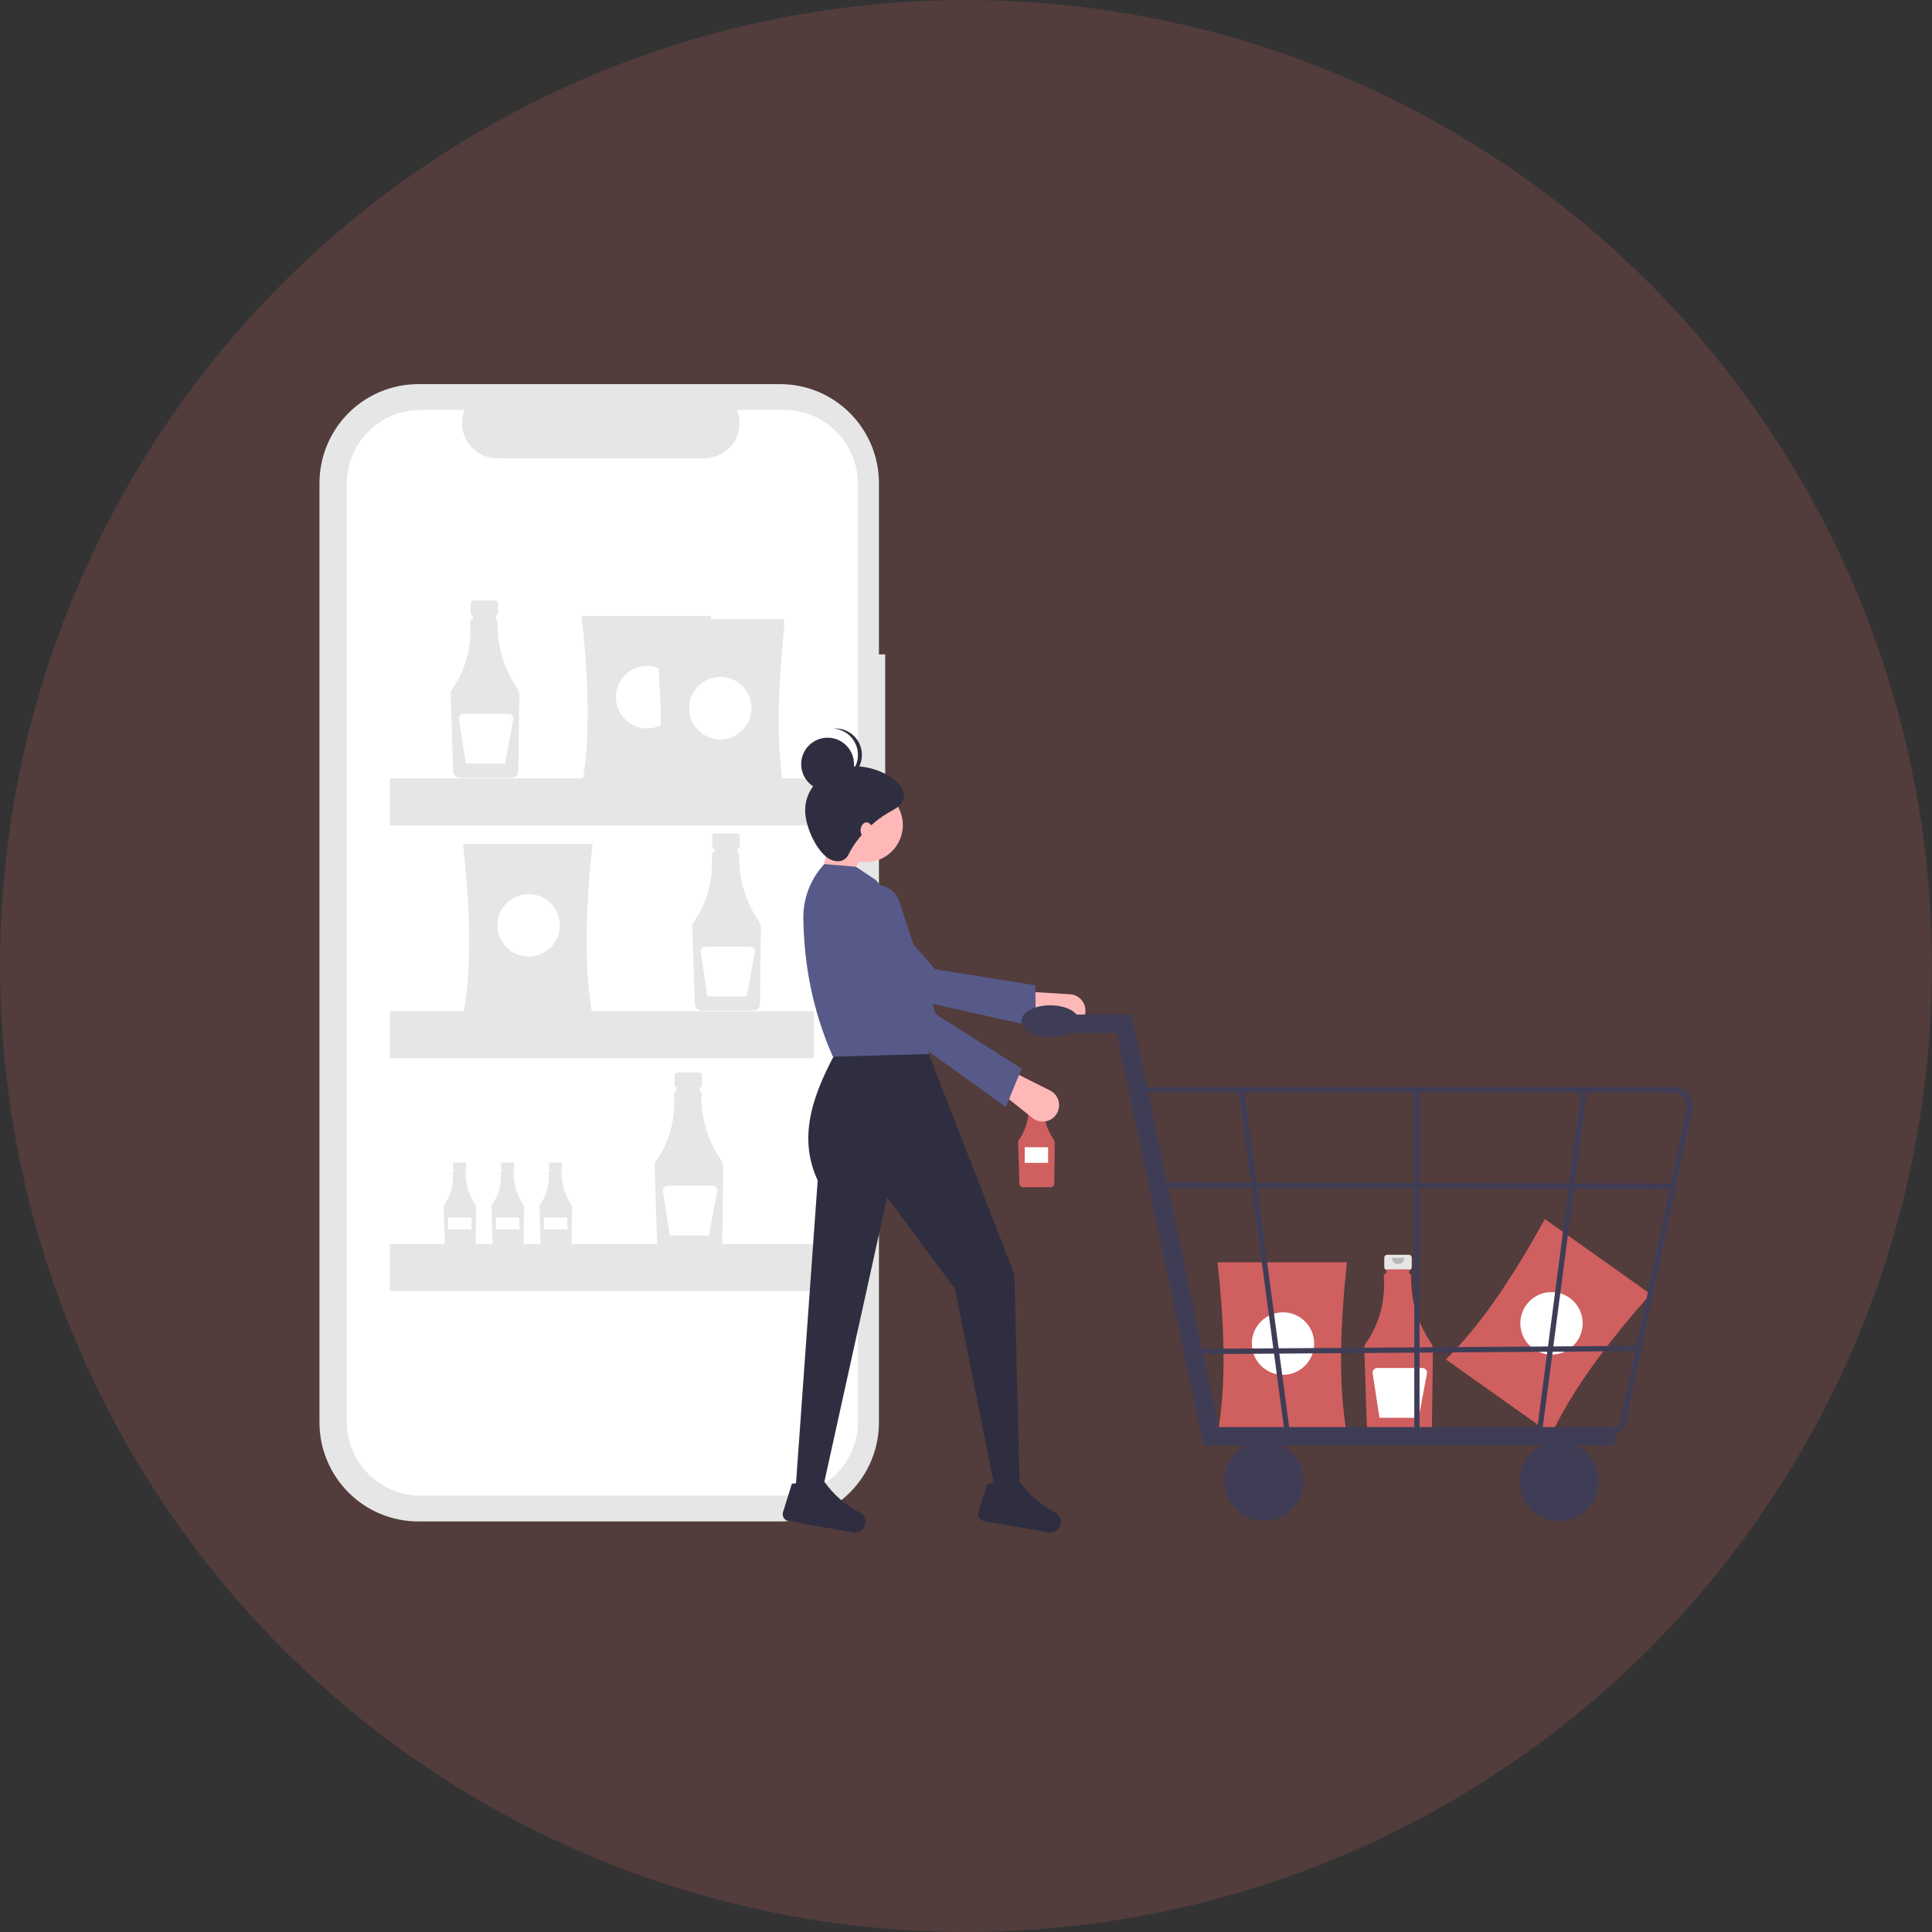 <svg width="508" height="508" viewBox="0 0 508 508" fill="none" xmlns="http://www.w3.org/2000/svg">
<rect x="0" y="0" width="508" height="508" fill="#333333" stroke="none"/>
<circle cx="254" cy="254" r="254" fill="#D05F5F" fill-opacity="0.2"/>
<g clip-path="url(#clip0_1_1123)">
<path d="M232.748 172.065H231.109V127.052C231.109 123.631 230.437 120.243 229.131 117.082C227.825 113.922 225.911 111.05 223.497 108.631C221.084 106.211 218.219 104.292 215.066 102.983C211.913 101.674 208.534 101 205.121 101H109.988C106.576 101 103.196 101.674 100.043 102.983C96.89 104.292 94.025 106.211 91.612 108.631C89.199 111.05 87.284 113.922 85.978 117.083C84.672 120.243 84 123.631 84 127.052V373.997C84 377.418 84.672 380.806 85.978 383.967C87.284 387.128 89.199 390 91.612 392.419C94.025 394.838 96.89 396.757 100.043 398.066C103.196 399.376 106.576 400.049 109.988 400.049H205.121C208.534 400.049 211.913 399.376 215.066 398.066C218.219 396.757 221.084 394.838 223.497 392.419C225.911 390 227.825 387.128 229.131 383.967C230.437 380.806 231.109 377.418 231.109 373.997V204.106H232.748V172.065Z" fill="#E6E6E6"/>
<path d="M206.169 107.778H193.752C194.323 109.181 194.541 110.704 194.386 112.212C194.232 113.72 193.71 115.167 192.867 116.425C192.023 117.683 190.884 118.714 189.55 119.426C188.215 120.139 186.727 120.512 185.214 120.512H130.714C129.202 120.512 127.714 120.139 126.379 119.426C125.045 118.714 123.906 117.683 123.062 116.425C122.219 115.167 121.697 113.72 121.543 112.212C121.388 110.704 121.606 109.181 122.177 107.778H110.579C108.03 107.778 105.507 108.281 103.152 109.259C100.797 110.237 98.658 111.67 96.856 113.476C95.053 115.283 93.624 117.428 92.648 119.788C91.673 122.149 91.171 124.679 91.171 127.233V373.816C91.171 376.371 91.673 378.901 92.648 381.261C93.624 383.622 95.053 385.766 96.856 387.573C98.658 389.38 100.797 390.813 103.152 391.791C105.507 392.768 108.03 393.272 110.579 393.272H206.169C208.718 393.272 211.242 392.768 213.597 391.791C215.951 390.813 218.091 389.38 219.893 387.573C221.695 385.766 223.125 383.622 224.1 381.261C225.075 378.901 225.577 376.371 225.577 373.816V127.233C225.577 124.679 225.075 122.149 224.1 119.788C223.125 117.428 221.695 115.283 219.893 113.476C218.091 111.67 215.951 110.237 213.596 109.259C211.242 108.281 208.718 107.778 206.169 107.778V107.778Z" fill="white"/>
<path d="M130.211 157.905H124.504C124.303 157.905 124.111 157.985 123.969 158.128C123.827 158.27 123.747 158.463 123.747 158.664V161.175C123.747 161.376 123.827 161.569 123.969 161.712C124.111 161.854 124.303 161.934 124.504 161.934H125.45V165.697H129.266V161.934H130.211C130.412 161.934 130.605 161.854 130.746 161.712C130.888 161.569 130.968 161.376 130.968 161.175V158.664C130.968 158.463 130.888 158.27 130.746 158.128C130.605 157.985 130.412 157.905 130.211 157.905V157.905Z" fill="#E6E6E6"/>
<path d="M135.928 180.889C132.433 175.762 130.646 169.657 130.823 163.449C130.826 163.306 130.78 163.166 130.692 163.053C130.604 162.94 130.48 162.862 130.34 162.83V161.745H124.312V162.815H124.229C124.065 162.815 123.908 162.881 123.792 162.997C123.676 163.114 123.611 163.271 123.612 163.436C123.612 163.451 123.612 163.466 123.613 163.481C124.088 170.117 122.485 176.068 118.803 181.334C118.591 181.637 118.483 182 118.494 182.37L119.153 202.808C119.169 203.264 119.36 203.696 119.686 204.014C120.012 204.332 120.448 204.512 120.903 204.515H134.537C134.997 204.512 135.438 204.328 135.765 204.003C136.092 203.679 136.28 203.239 136.288 202.778L136.542 182.934C136.55 182.205 136.335 181.492 135.928 180.889Z" fill="#E6E6E6"/>
<path d="M133.77 187.678H121.902C121.727 187.678 121.553 187.716 121.394 187.789C121.234 187.863 121.092 187.97 120.978 188.104C120.863 188.238 120.779 188.394 120.731 188.564C120.683 188.733 120.672 188.911 120.698 189.085L122.492 200.77H132.789L134.967 189.124C135 188.948 134.994 188.766 134.949 188.593C134.904 188.419 134.822 188.257 134.707 188.119C134.593 187.981 134.45 187.87 134.288 187.794C134.126 187.717 133.949 187.678 133.77 187.678V187.678Z" fill="white"/>
<path d="M193.746 219.131H188.038C187.838 219.131 187.645 219.211 187.503 219.353C187.361 219.495 187.282 219.688 187.282 219.889V222.401C187.282 222.602 187.361 222.795 187.503 222.937C187.645 223.079 187.838 223.159 188.038 223.159H188.984V226.922H192.8V223.159H193.746C193.947 223.159 194.139 223.079 194.281 222.937C194.423 222.795 194.503 222.602 194.503 222.401V219.889C194.503 219.688 194.423 219.495 194.281 219.353C194.139 219.211 193.947 219.131 193.746 219.131Z" fill="#E6E6E6"/>
<path d="M199.462 242.114C195.967 236.987 194.18 230.882 194.358 224.674C194.361 224.531 194.314 224.391 194.226 224.278C194.138 224.166 194.014 224.087 193.875 224.055V222.97H187.847V224.04H187.764C187.683 224.04 187.602 224.057 187.527 224.088C187.452 224.119 187.384 224.165 187.327 224.222C187.269 224.28 187.224 224.349 187.193 224.424C187.162 224.499 187.146 224.58 187.146 224.661C187.146 224.676 187.147 224.691 187.148 224.706C187.623 231.342 186.019 237.293 182.337 242.559C182.125 242.862 182.017 243.225 182.029 243.595L182.688 264.033C182.704 264.489 182.894 264.921 183.221 265.239C183.547 265.557 183.983 265.737 184.438 265.741H198.072C198.532 265.737 198.972 265.553 199.299 265.228C199.626 264.904 199.814 264.464 199.822 264.003L200.076 244.159C200.084 243.431 199.87 242.717 199.462 242.114V242.114Z" fill="#E6E6E6"/>
<path d="M197.304 248.903H185.437C185.261 248.903 185.088 248.941 184.928 249.015C184.768 249.088 184.627 249.196 184.512 249.329C184.398 249.463 184.314 249.62 184.265 249.789C184.217 249.958 184.206 250.136 184.233 250.31L186.026 261.995H196.323L198.502 250.35C198.535 250.173 198.529 249.992 198.484 249.818C198.439 249.644 198.356 249.483 198.242 249.344C198.127 249.206 197.984 249.095 197.822 249.019C197.66 248.943 197.483 248.903 197.304 248.903H197.304Z" fill="white"/>
<path d="M122.188 305.685H119.48C119.385 305.685 119.294 305.723 119.226 305.79C119.159 305.858 119.121 305.949 119.121 306.045V307.236C119.121 307.332 119.159 307.423 119.226 307.491C119.294 307.558 119.385 307.596 119.48 307.596H119.929V309.381H121.739V307.596H122.188C122.283 307.596 122.374 307.558 122.441 307.491C122.509 307.423 122.546 307.332 122.546 307.236V306.045C122.546 305.949 122.509 305.858 122.441 305.79C122.374 305.723 122.283 305.685 122.188 305.685Z" fill="#E6E6E6"/>
<path d="M124.899 316.587C123.241 314.155 122.394 311.259 122.478 308.315C122.479 308.247 122.457 308.18 122.416 308.127C122.374 308.073 122.315 308.036 122.249 308.021V307.506H119.389V308.014H119.35C119.311 308.014 119.273 308.022 119.238 308.037C119.202 308.051 119.17 308.073 119.143 308.1C119.115 308.128 119.094 308.16 119.079 308.196C119.064 308.232 119.057 308.27 119.057 308.308C119.057 308.316 119.057 308.323 119.058 308.33C119.322 311.335 118.513 314.336 116.776 316.798C116.675 316.942 116.624 317.114 116.63 317.29L116.942 326.984C116.95 327.201 117.04 327.406 117.195 327.556C117.35 327.707 117.556 327.793 117.772 327.794H124.239C124.458 327.793 124.667 327.705 124.822 327.551C124.977 327.397 125.066 327.189 125.07 326.97L125.19 317.557C125.194 317.212 125.092 316.873 124.899 316.587V316.587Z" fill="#E6E6E6"/>
<path d="M123.968 320.151H117.798V323.244H123.968V320.151Z" fill="white"/>
<path d="M134.79 305.685H132.083C131.988 305.685 131.896 305.723 131.829 305.79C131.762 305.858 131.724 305.949 131.724 306.045V307.236C131.724 307.332 131.762 307.423 131.829 307.491C131.896 307.558 131.988 307.596 132.083 307.596H132.531V309.381H134.341V307.596H134.79C134.885 307.596 134.977 307.558 135.044 307.491C135.111 307.423 135.149 307.332 135.149 307.236V306.045C135.149 305.949 135.111 305.858 135.044 305.79C134.977 305.723 134.885 305.685 134.79 305.685Z" fill="#E6E6E6"/>
<path d="M137.502 316.587C135.844 314.155 134.996 311.259 135.08 308.315C135.082 308.247 135.06 308.18 135.018 308.127C134.976 308.073 134.917 308.036 134.851 308.021V307.506H131.992V308.014H131.953C131.914 308.014 131.876 308.022 131.84 308.037C131.805 308.051 131.772 308.073 131.745 308.1C131.718 308.128 131.696 308.16 131.682 308.196C131.667 308.232 131.659 308.27 131.66 308.308C131.66 308.316 131.66 308.323 131.66 308.33C131.924 311.335 131.116 314.336 129.378 316.798C129.278 316.942 129.227 317.114 129.232 317.29L129.545 326.984C129.552 327.201 129.643 327.406 129.797 327.556C129.952 327.707 130.159 327.793 130.375 327.794H136.842C137.06 327.793 137.269 327.705 137.424 327.551C137.58 327.397 137.669 327.189 137.672 326.97L137.793 317.557C137.797 317.212 137.695 316.873 137.502 316.587Z" fill="#E6E6E6"/>
<path d="M136.571 320.151H130.4V323.244H136.571V320.151Z" fill="white"/>
<path d="M147.392 305.685H144.685C144.59 305.685 144.499 305.723 144.431 305.79C144.364 305.858 144.326 305.949 144.326 306.045V307.236C144.326 307.332 144.364 307.423 144.431 307.491C144.499 307.558 144.59 307.596 144.685 307.596H145.134V309.381H146.944V307.596H147.392C147.488 307.596 147.579 307.558 147.646 307.491C147.714 307.423 147.751 307.332 147.751 307.236V306.045C147.751 305.949 147.714 305.858 147.646 305.79C147.579 305.723 147.488 305.685 147.392 305.685Z" fill="#E6E6E6"/>
<path d="M150.104 316.587C148.446 314.155 147.599 311.259 147.683 308.315C147.684 308.247 147.662 308.18 147.621 308.127C147.579 308.073 147.52 308.036 147.454 308.021V307.506H144.594V308.014H144.555C144.517 308.014 144.478 308.022 144.443 308.037C144.407 308.051 144.375 308.073 144.348 308.1C144.321 308.128 144.299 308.16 144.284 308.196C144.27 308.232 144.262 308.27 144.262 308.308C144.262 308.316 144.262 308.323 144.263 308.33C144.527 311.335 143.718 314.336 141.981 316.798C141.88 316.942 141.829 317.114 141.835 317.29L142.147 326.984C142.155 327.201 142.245 327.406 142.4 327.556C142.555 327.707 142.761 327.793 142.977 327.794H149.444C149.663 327.793 149.872 327.705 150.027 327.551C150.182 327.397 150.271 327.189 150.275 326.97L150.396 317.557C150.399 317.212 150.297 316.873 150.104 316.587Z" fill="#E6E6E6"/>
<path d="M149.173 320.151H143.003V323.244H149.173V320.151Z" fill="white"/>
<path d="M183.831 281.999H178.123C178.024 281.999 177.926 282.019 177.834 282.057C177.742 282.095 177.659 282.151 177.588 282.222C177.518 282.292 177.462 282.376 177.424 282.468C177.386 282.56 177.367 282.658 177.367 282.758V285.269C177.367 285.471 177.446 285.663 177.588 285.806C177.73 285.948 177.923 286.028 178.123 286.028H179.069V289.791H182.885V286.028H183.831C184.031 286.028 184.224 285.948 184.366 285.806C184.508 285.663 184.587 285.471 184.587 285.269V282.758C184.587 282.658 184.568 282.56 184.53 282.468C184.492 282.376 184.436 282.292 184.366 282.222C184.296 282.151 184.212 282.095 184.12 282.057C184.029 282.019 183.93 281.999 183.831 281.999V281.999Z" fill="#E6E6E6"/>
<path d="M189.547 304.983C186.052 299.856 184.265 293.751 184.443 287.543C184.446 287.4 184.399 287.26 184.311 287.147C184.223 287.034 184.099 286.956 183.96 286.924V285.839H177.932V286.909H177.849C177.768 286.909 177.687 286.925 177.612 286.957C177.537 286.988 177.469 287.034 177.412 287.091C177.354 287.149 177.309 287.217 177.278 287.293C177.247 287.368 177.231 287.449 177.231 287.53C177.231 287.545 177.232 287.56 177.233 287.575C177.708 294.211 176.104 300.162 172.422 305.428C172.21 305.731 172.102 306.094 172.114 306.464L172.773 326.902C172.789 327.358 172.979 327.79 173.305 328.108C173.632 328.426 174.068 328.606 174.523 328.609H188.157C188.617 328.606 189.057 328.422 189.384 328.097C189.711 327.773 189.899 327.333 189.907 326.872L190.161 307.028C190.169 306.299 189.955 305.586 189.547 304.983Z" fill="#E6E6E6"/>
<path d="M187.389 311.772H175.522C175.346 311.772 175.173 311.81 175.013 311.884C174.853 311.957 174.712 312.064 174.597 312.198C174.483 312.332 174.399 312.489 174.35 312.658C174.302 312.827 174.291 313.005 174.318 313.179L176.111 324.864H186.408L188.587 313.218C188.62 313.042 188.613 312.86 188.569 312.687C188.524 312.513 188.441 312.351 188.327 312.213C188.212 312.075 188.069 311.964 187.907 311.888C187.745 311.811 187.568 311.772 187.389 311.772V311.772Z" fill="white"/>
<path d="M186.947 207.146H152.925C155.304 194.255 154.756 178.688 152.925 161.947H186.947C185.164 178.688 184.631 194.255 186.947 207.146Z" fill="#E6E6E6"/>
<path d="M170.141 191.532C174.668 191.532 178.339 187.853 178.339 183.314C178.339 178.775 174.668 175.096 170.141 175.096C165.613 175.096 161.943 178.775 161.943 183.314C161.943 187.853 165.613 191.532 170.141 191.532Z" fill="white"/>
<path d="M155.794 267.139H121.773C124.151 254.247 123.604 238.68 121.773 221.939H155.794C154.012 238.68 153.479 254.247 155.794 267.139Z" fill="#E6E6E6"/>
<path d="M138.988 251.524C143.516 251.524 147.186 247.845 147.186 243.306C147.186 238.768 143.516 235.088 138.988 235.088C134.461 235.088 130.79 238.768 130.79 243.306C130.79 247.845 134.461 251.524 138.988 251.524Z" fill="white"/>
<path d="M206.212 210.023H172.19C174.569 197.131 174.022 181.564 172.19 164.823H206.212C204.429 181.564 203.897 197.131 206.212 210.023Z" fill="#E6E6E6"/>
<path d="M189.406 194.408C193.934 194.408 197.604 190.729 197.604 186.19C197.604 181.651 193.934 177.972 189.406 177.972C184.878 177.972 181.208 181.651 181.208 186.19C181.208 190.729 184.878 194.408 189.406 194.408Z" fill="white"/>
<path d="M206.212 207.968H172.19C174.569 195.077 174.022 179.51 172.19 162.768H206.212C204.429 179.51 203.897 195.077 206.212 207.968Z" fill="#E6E6E6"/>
<path d="M189.406 192.354C193.934 192.354 197.604 188.674 197.604 184.136C197.604 179.597 193.934 175.918 189.406 175.918C184.878 175.918 181.208 179.597 181.208 184.136C181.208 188.674 184.878 192.354 189.406 192.354Z" fill="white"/>
<path d="M206.212 210.023H172.19C174.569 197.131 174.022 181.564 172.19 164.823H206.212C204.429 181.564 203.897 197.131 206.212 210.023Z" fill="#E6E6E6"/>
<path d="M189.406 194.408C193.934 194.408 197.604 190.729 197.604 186.19C197.604 181.651 193.934 177.972 189.406 177.972C184.878 177.972 181.208 181.651 181.208 186.19C181.208 190.729 184.878 194.408 189.406 194.408Z" fill="white"/>
<path d="M214 204.681H102.507V217.008H214V204.681Z" fill="#E6E6E6"/>
<path d="M214 265.906H102.507V278.233H214V265.906Z" fill="#E6E6E6"/>
<path d="M214 327.131H102.507V339.459H214V327.131Z" fill="#E6E6E6"/>
<path d="M407.947 377.142L380.17 357.448C389.538 348.3 398.059 335.274 406.207 320.546L433.983 340.24C422.884 352.876 413.482 365.277 407.947 377.142Z" fill="#D05F5F"/>
<path d="M407.954 356.175C412.482 356.175 416.152 352.495 416.152 347.956C416.152 343.418 412.482 339.738 407.954 339.738C403.427 339.738 399.756 343.418 399.756 347.956C399.756 352.495 403.427 356.175 407.954 356.175Z" fill="white"/>
<path d="M273.957 287.273H270.908C270.801 287.273 270.698 287.316 270.622 287.392C270.546 287.468 270.504 287.571 270.504 287.679V289.02C270.504 289.073 270.514 289.126 270.534 289.175C270.555 289.224 270.585 289.269 270.622 289.307C270.66 289.344 270.704 289.374 270.753 289.395C270.802 289.415 270.855 289.425 270.908 289.425H271.413V291.436H273.452V289.425H273.957C274.064 289.425 274.167 289.383 274.243 289.307C274.319 289.231 274.361 289.128 274.361 289.02V287.679C274.361 287.571 274.319 287.468 274.243 287.392C274.167 287.316 274.064 287.273 273.957 287.273V287.273Z" fill="#E6E6E6"/>
<path d="M277.011 299.552C275.144 296.812 274.189 293.551 274.284 290.235C274.286 290.158 274.261 290.084 274.214 290.023C274.167 289.963 274.1 289.921 274.026 289.904V289.325H270.806V289.896H270.761C270.718 289.896 270.675 289.905 270.635 289.922C270.595 289.938 270.558 289.963 270.528 289.993C270.497 290.024 270.473 290.061 270.456 290.101C270.44 290.141 270.431 290.184 270.431 290.228C270.431 290.236 270.432 290.244 270.432 290.252C270.729 293.636 269.819 297.016 267.862 299.789C267.749 299.951 267.691 300.145 267.697 300.342L268.05 311.261C268.058 311.504 268.16 311.735 268.334 311.905C268.508 312.075 268.741 312.171 268.984 312.173H276.268C276.514 312.171 276.749 312.073 276.924 311.9C277.098 311.726 277.199 311.491 277.203 311.245L277.339 300.644C277.343 300.255 277.228 299.874 277.011 299.552V299.552Z" fill="#D05F5F"/>
<path opacity="0.2" d="M273.321 287.711C273.321 287.942 273.229 288.165 273.066 288.329C272.902 288.493 272.681 288.585 272.449 288.585C272.218 288.585 271.996 288.493 271.833 288.329C271.669 288.165 271.577 287.942 271.577 287.711" fill="black"/>
<path d="M275.592 301.655H269.444V305.764H275.592V301.655Z" fill="white"/>
<path d="M370.443 329.927H364.736C364.535 329.927 364.343 330.007 364.201 330.149C364.059 330.292 363.979 330.484 363.979 330.686V333.197C363.979 333.398 364.059 333.591 364.201 333.733C364.343 333.876 364.535 333.955 364.736 333.955H365.682V337.718H369.497V333.955H370.443C370.644 333.955 370.836 333.876 370.978 333.733C371.12 333.591 371.2 333.398 371.2 333.197V330.686C371.2 330.484 371.12 330.292 370.978 330.149C370.836 330.007 370.644 329.927 370.443 329.927V329.927Z" fill="#E6E6E6"/>
<path d="M376.16 352.911C372.664 347.783 370.877 341.679 371.055 335.471C371.058 335.328 371.012 335.188 370.924 335.075C370.836 334.962 370.711 334.883 370.572 334.852V333.767H364.544V334.837H364.461C364.38 334.837 364.299 334.853 364.224 334.884C364.149 334.916 364.081 334.961 364.024 335.019C363.967 335.077 363.921 335.145 363.89 335.22C363.859 335.296 363.843 335.376 363.843 335.458C363.843 335.473 363.844 335.488 363.845 335.503C364.32 342.139 362.716 348.09 359.034 353.356C358.823 353.658 358.714 354.022 358.726 354.391L359.385 374.829C359.401 375.285 359.592 375.717 359.918 376.036C360.244 376.354 360.68 376.533 361.135 376.537H374.769C375.229 376.533 375.67 376.349 375.997 376.025C376.324 375.7 376.511 375.261 376.52 374.799L376.774 354.955C376.781 354.227 376.567 353.514 376.16 352.911V352.911Z" fill="#D05F5F"/>
<path opacity="0.2" d="M369.253 330.745C369.253 331.179 369.081 331.596 368.775 331.903C368.469 332.209 368.054 332.382 367.621 332.382C367.188 332.382 366.773 332.209 366.466 331.903C366.16 331.596 365.988 331.179 365.988 330.745" fill="black"/>
<path d="M374.001 359.7H362.134C361.959 359.7 361.785 359.738 361.625 359.811C361.466 359.885 361.324 359.992 361.209 360.126C361.095 360.259 361.011 360.416 360.963 360.585C360.914 360.755 360.903 360.933 360.93 361.107L362.723 372.792H373.021L375.199 361.146C375.232 360.97 375.226 360.788 375.181 360.614C375.136 360.441 375.053 360.279 374.939 360.141C374.825 360.003 374.681 359.892 374.519 359.815C374.357 359.739 374.18 359.7 374.001 359.7V359.7Z" fill="white"/>
<path d="M354.159 377.11H320.137C322.516 364.219 321.969 348.652 320.137 331.91H354.159C352.376 348.652 351.844 364.219 354.159 377.11Z" fill="#D05F5F"/>
<path d="M337.353 361.496C341.881 361.496 345.551 357.816 345.551 353.278C345.551 348.739 341.881 345.059 337.353 345.059C332.825 345.059 329.155 348.739 329.155 353.278C329.155 357.816 332.825 361.496 337.353 361.496Z" fill="white"/>
<path d="M215.002 234.86L222.639 234.164L227.5 222.332L218.821 217.459L215.002 234.86Z" fill="#FFB8B8"/>
<path d="M285.095 267.343C285.349 266.709 285.449 266.022 285.386 265.341C285.324 264.66 285.1 264.003 284.735 263.426C284.37 262.848 283.873 262.365 283.285 262.018C282.697 261.671 282.035 261.468 281.354 261.427L269.496 260.719L267.75 266.539L279.957 269.9C280.977 270.181 282.065 270.075 283.013 269.604C283.96 269.132 284.701 268.328 285.095 267.343V267.343Z" fill="#FFB8B8"/>
<path d="M272.362 269.998L272.231 259.076L245.891 254.863L225.599 231.533C224.543 230.319 223.084 229.53 221.493 229.311C219.901 229.093 218.284 229.461 216.942 230.346C216.13 230.882 215.444 231.59 214.935 232.421C214.425 233.251 214.104 234.184 213.994 235.153C213.883 236.122 213.986 237.103 214.296 238.027C214.606 238.952 215.114 239.797 215.785 240.502L232.526 261.155L272.362 269.998Z" fill="#575A89"/>
<path d="M209.1 392.86H216.043L233.265 314.804L251.107 338.917L261.522 391.12H268.118L266.729 335.089L243.469 275.23H220.557C214.295 286.59 209.383 298.3 215.002 310.38L209.1 392.86Z" fill="#2F2E41"/>
<path d="M257.266 397.601C257.189 397.847 257.165 398.107 257.196 398.363C257.228 398.619 257.313 398.866 257.447 399.086C257.58 399.307 257.759 399.496 257.972 399.642C258.184 399.788 258.425 399.886 258.679 399.931L275.669 402.954C276.34 403.077 277.033 402.95 277.617 402.596C278.202 402.242 278.637 401.686 278.84 401.033V401.033C279.038 400.409 279.01 399.735 278.762 399.13C278.513 398.524 278.06 398.025 277.481 397.722C273.746 395.799 270.53 392.997 268.111 389.556C266.244 391.299 264.157 391.135 261.941 389.85L259.59 390.145L257.266 397.601Z" fill="#2F2E41"/>
<path d="M205.885 397.601C205.808 397.847 205.785 398.107 205.816 398.363C205.847 398.619 205.933 398.866 206.066 399.086C206.2 399.307 206.379 399.496 206.591 399.642C206.804 399.788 207.045 399.886 207.298 399.931L224.288 402.954C224.96 403.077 225.653 402.95 226.237 402.596C226.821 402.242 227.256 401.686 227.46 401.033V401.033C227.658 400.409 227.63 399.735 227.382 399.13C227.133 398.524 226.68 398.025 226.101 397.722C222.365 395.799 219.15 392.997 216.731 389.556C214.864 391.299 212.777 391.135 210.56 389.85L208.21 390.145L205.885 397.601Z" fill="#2F2E41"/>
<path d="M227.673 226.682C233.042 226.682 237.394 222.319 237.394 216.937C237.394 211.556 233.042 207.193 227.673 207.193C222.305 207.193 217.953 211.556 217.953 216.937C217.953 222.319 222.305 226.682 227.673 226.682Z" fill="#FFB8B8"/>
<path d="M218.994 277.84L244.337 277.144L236.895 253.662C241.52 246.229 236.865 238.804 230.277 231.38L225.07 227.9L216.738 227.204C213.13 231.073 211.156 236.192 211.23 241.488C211.394 252.828 213.398 265.173 218.994 277.84Z" fill="#575A89"/>
<path d="M277.221 293.646C277.704 293.163 278.065 292.571 278.274 291.92C278.484 291.269 278.537 290.578 278.428 289.902C278.318 289.227 278.051 288.587 277.647 288.036C277.243 287.485 276.714 287.038 276.103 286.732L265.479 281.404L261.59 286.066L271.494 293.97C272.322 294.631 273.363 294.963 274.419 294.903C275.476 294.843 276.473 294.396 277.221 293.646V293.646Z" fill="#FFB8B8"/>
<path d="M264.473 291.065L268.639 280.972L246.075 266.711L236.575 237.26C236.08 235.728 235.049 234.427 233.671 233.599C232.293 232.77 230.663 232.471 229.082 232.755V232.755C228.124 232.927 227.216 233.308 226.422 233.871C225.628 234.434 224.966 235.165 224.485 236.012C224.003 236.859 223.713 237.802 223.635 238.774C223.556 239.746 223.692 240.723 224.032 241.636L231.319 267.226L264.473 291.065Z" fill="#575A89"/>
<path d="M211.704 213.109C211.704 216.901 214.16 222.773 217.258 225.29C219.343 226.983 222.098 226.912 223.16 224.594C224.25 222.215 228.006 216.625 234.617 213.109C243.429 208.421 231.491 200.402 223.16 201.624C216.9 202.543 211.704 206.766 211.704 213.109Z" fill="#2F2E41"/>
<path d="M217.606 207.889C221.44 207.889 224.549 204.773 224.549 200.928C224.549 197.084 221.44 193.968 217.606 193.968C213.771 193.968 210.662 197.084 210.662 200.928C210.662 204.773 213.771 207.889 217.606 207.889Z" fill="#2F2E41"/>
<path d="M225.59 198.492C225.59 196.738 224.928 195.048 223.737 193.762C222.545 192.476 220.914 191.689 219.168 191.558C219.34 191.545 219.513 191.532 219.689 191.532C221.53 191.532 223.296 192.265 224.598 193.571C225.9 194.876 226.632 196.646 226.632 198.492C226.632 200.338 225.9 202.109 224.598 203.414C223.296 204.719 221.53 205.453 219.689 205.453C219.513 205.453 219.34 205.439 219.168 205.426C220.914 205.296 222.545 204.509 223.736 203.223C224.928 201.937 225.59 200.247 225.59 198.492Z" fill="#2F2E41"/>
<path d="M227.847 220.417C228.71 220.417 229.409 219.483 229.409 218.329C229.409 217.176 228.71 216.241 227.847 216.241C226.984 216.241 226.285 217.176 226.285 218.329C226.285 219.483 226.984 220.417 227.847 220.417Z" fill="#FFB8B8"/>
<path d="M424.572 380.095H316.487L293.599 271.631H274.065V266.764H297.534L320.422 375.228H424.572V380.095Z" fill="#3F3D56"/>
<path d="M332.326 399.911C338.072 399.911 342.73 395.241 342.73 389.482C342.73 383.722 338.072 379.052 332.326 379.052C326.58 379.052 321.922 383.722 321.922 389.482C321.922 395.241 326.58 399.911 332.326 399.911Z" fill="#3F3D56"/>
<path d="M410.007 399.911C415.753 399.911 420.411 395.241 420.411 389.482C420.411 383.722 415.753 379.052 410.007 379.052C404.261 379.052 399.604 383.722 399.604 389.482C399.604 395.241 404.261 399.911 410.007 399.911Z" fill="#3F3D56"/>
<path d="M422.602 377.803H317.441L298.886 285.884H440.014C440.734 285.884 441.446 286.041 442.1 286.343C442.754 286.645 443.335 287.085 443.803 287.634C444.271 288.182 444.615 288.826 444.811 289.521C445.007 290.215 445.051 290.944 444.939 291.658L427.526 373.581C427.347 374.76 426.751 375.835 425.847 376.61C424.943 377.385 423.791 377.808 422.602 377.803V377.803ZM318.583 376.413H422.602C423.46 376.416 424.291 376.111 424.943 375.551C425.596 374.992 426.026 374.216 426.155 373.366L443.569 291.442C443.649 290.927 443.618 290.401 443.476 289.899C443.335 289.398 443.087 288.933 442.749 288.537C442.411 288.141 441.992 287.823 441.519 287.605C441.047 287.387 440.534 287.275 440.014 287.275H300.57L318.583 376.413Z" fill="#3F3D56"/>
<path d="M337.884 377.509L325.733 286.693L327.101 286.466L339.253 377.283L337.884 377.509Z" fill="#3F3D56"/>
<path d="M405.449 376.812L404.08 376.589L415.876 286.468L417.246 286.691L405.449 376.812Z" fill="#3F3D56"/>
<path d="M373.258 286.579H371.871V377.396H373.258V286.579Z" fill="#3F3D56"/>
<path d="M305.972 310.914L305.969 312.305L440.244 312.631L440.247 311.24L305.972 310.914Z" fill="#3F3D56"/>
<path d="M430.772 353.871L312.808 354.679L312.817 356.069L430.781 355.261L430.772 353.871Z" fill="#3F3D56"/>
<path d="M276.146 272.674C280.36 272.674 283.776 270.806 283.776 268.502C283.776 266.198 280.36 264.33 276.146 264.33C271.933 264.33 268.517 266.198 268.517 268.502C268.517 270.806 271.933 272.674 276.146 272.674Z" fill="#3F3D56"/>
</g>
<defs>
<clipPath id="clip0_1_1123">
<rect width="361" height="302" fill="white" transform="translate(84 101)"/>
</clipPath>
</defs>
</svg>
